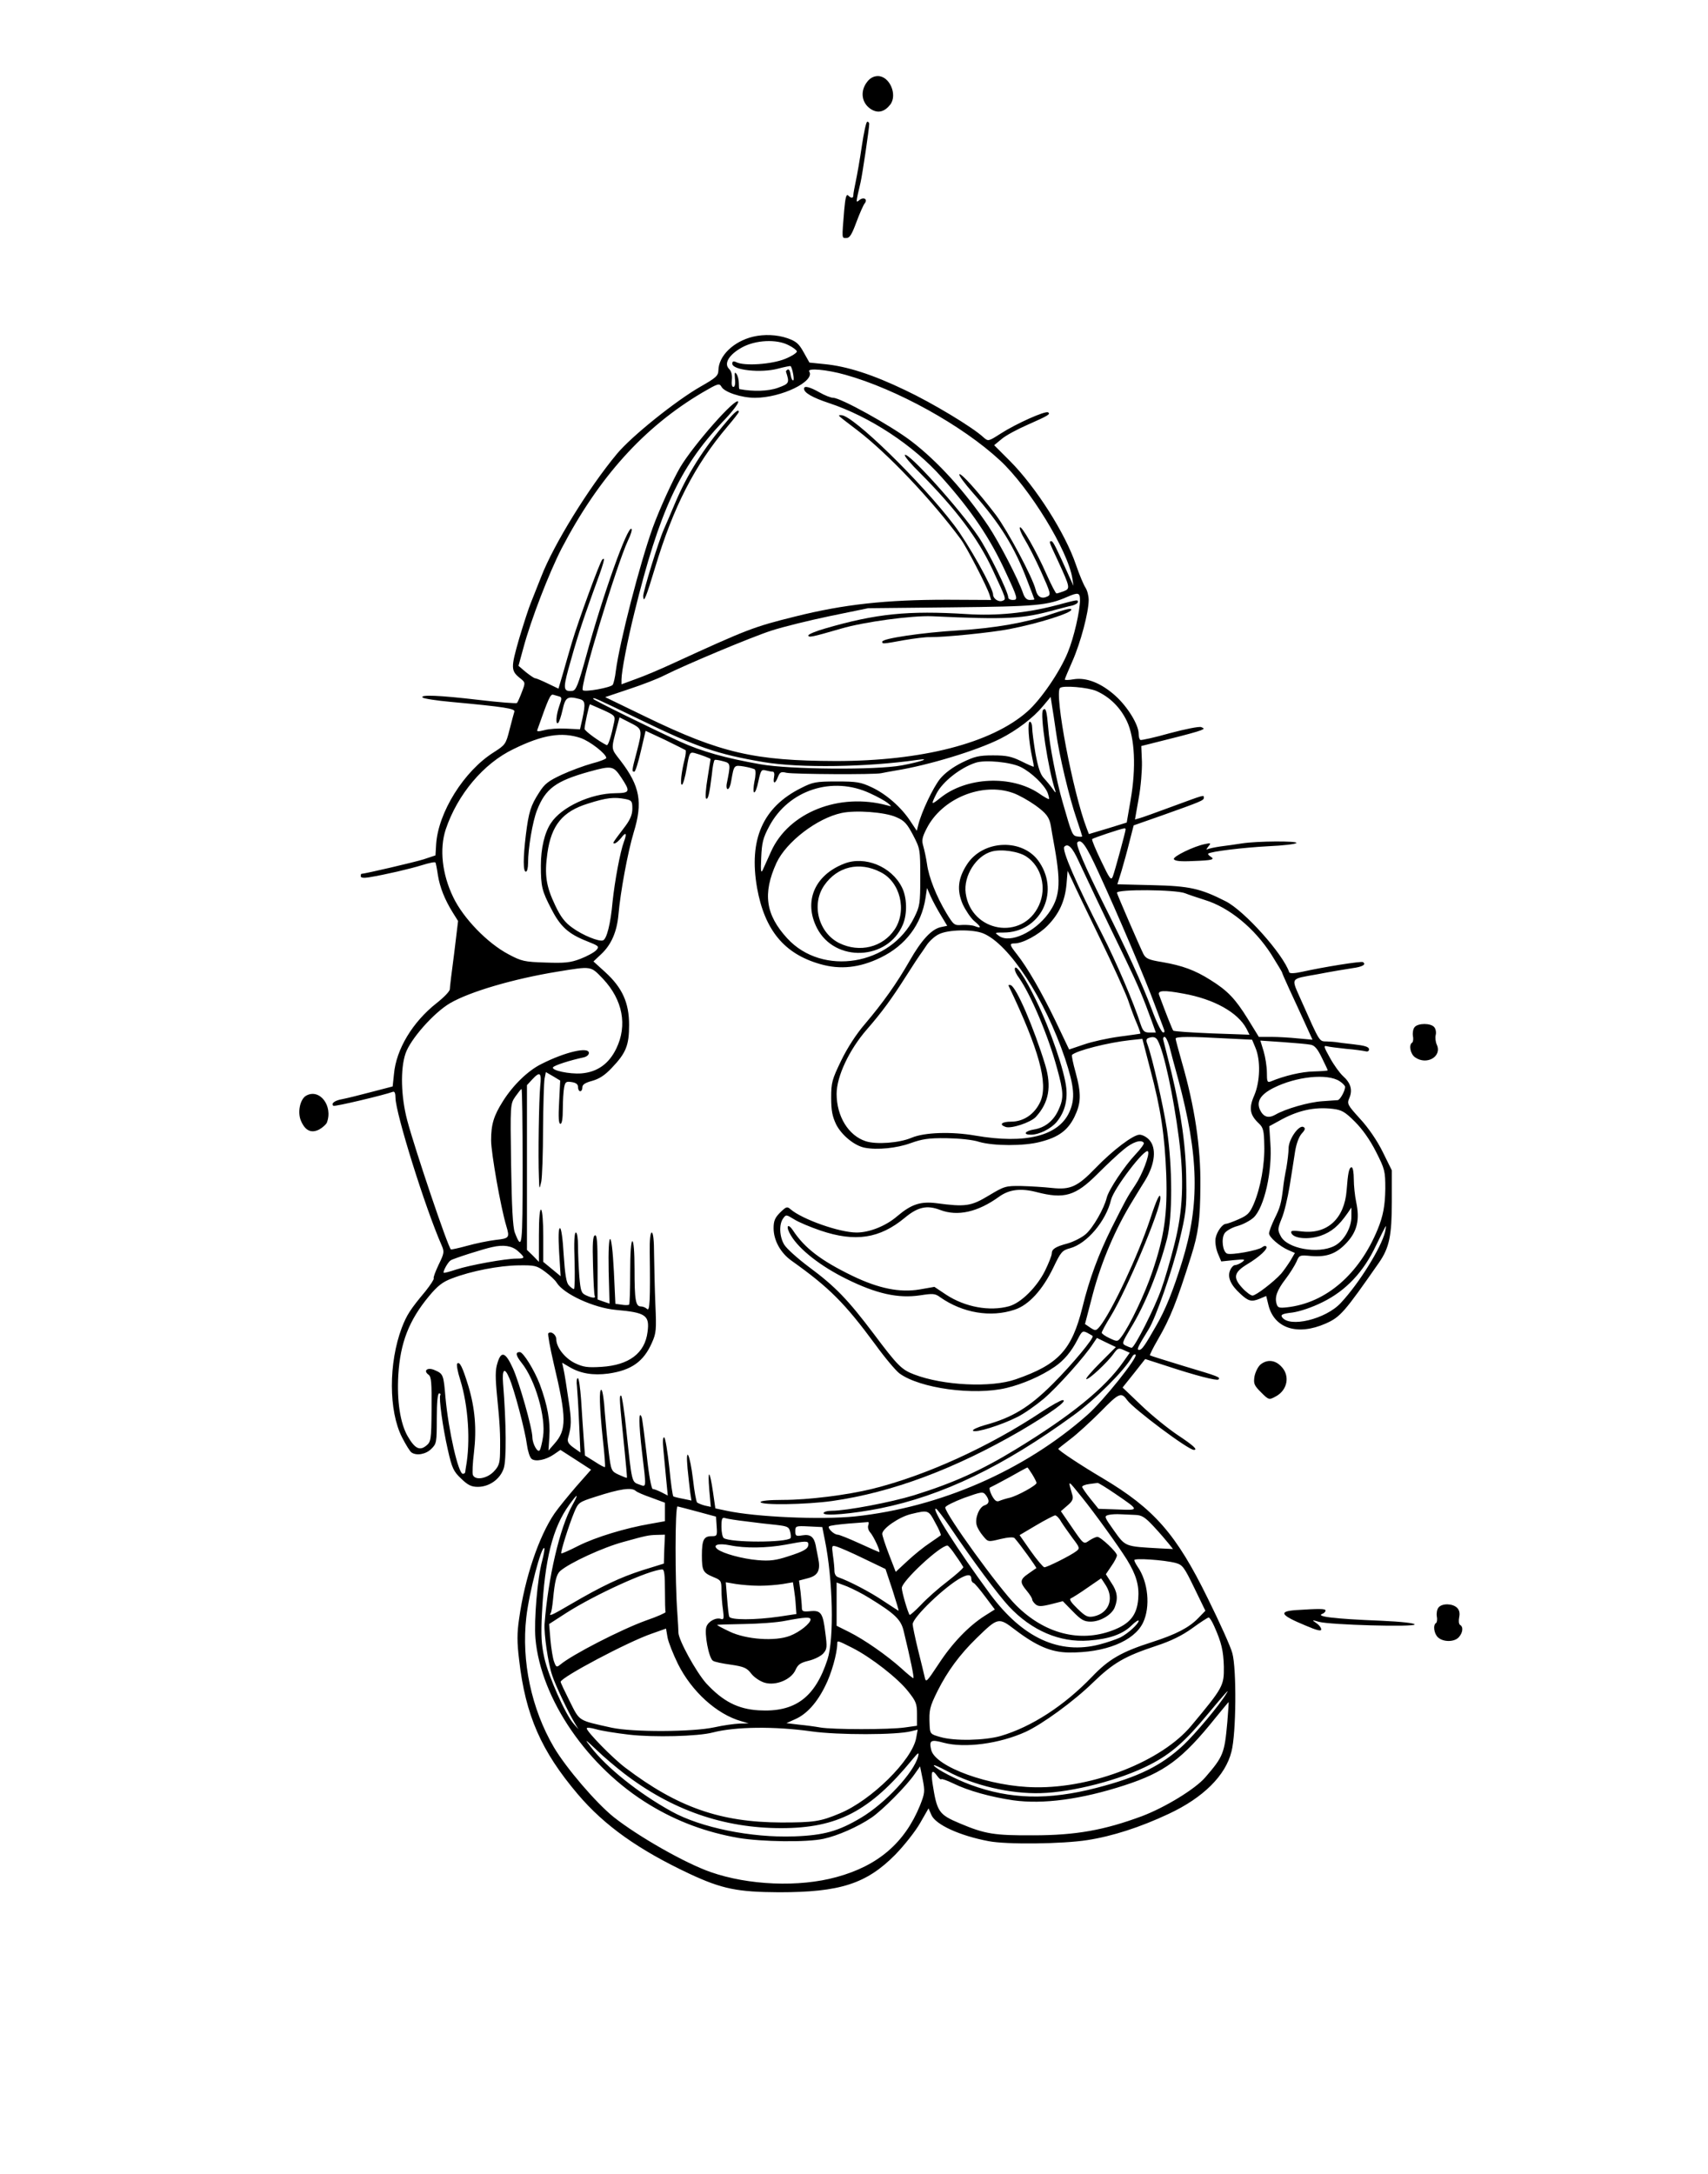 <svg version="1.2" baseProfile="tiny-ps" xmlns="http://www.w3.org/2000/svg" viewBox="0 0 786 1000" width="786" height="1000">
	<title>bph-svg</title>
	<style>
		tspan { white-space:pre }
		.shp0 { fill: #000000 } 
	</style>
	<g id="Layer">
		<path id="Layer" class="shp0" d="M404 35C409.4 35 413.1 43.6 409.7 48.1C407.1 51.4 404.2 52.2 401.1 50.4C396.5 47.7 395.6 42 399.1 37.6C400.4 35.9 402.1 35 404 35Z" />
		<path id="Layer" class="shp0" d="M399.1 56C399.6 56 400 56.4 400 57C400 59.1 396.8 80.7 396 84C393.8 93.4 393.8 93.4 395.4 92.1C397.4 90.4 399.5 91.6 397.9 93.6C397.3 94.3 395.6 98.2 394.1 102.2C392 107.9 391 109.5 389.5 109.5C387.3 109.5 387.4 110.2 388.5 96.6C389 90.9 389.5 89.1 390.3 89.9C391.8 91.4 392.7 91.3 392.7 89.7C392.7 89.1 393.2 86.2 393.8 83.5C394.4 80.7 395.7 73.4 396.6 67.2C397.5 61.1 398.6 56 399.1 56Z" />
		<path id="Layer" fill-rule="evenodd" class="shp0" d="M362.4 155.6C366.3 157 367.6 158 369.8 162L372.5 166.8L379.4 167.5C389.8 168.5 401.6 172.3 416.6 179.5C429.1 185.4 447.7 196.6 452.6 201.2C454.8 203.1 454.8 203.1 460.6 199.4C467.6 194.9 481 188.9 482.3 189.7C483.6 190.5 482.4 191.2 472.9 195.4C468.1 197.5 462.7 200.4 460.9 202L457.5 204.8L464.8 212.1C476.8 224.2 490.2 245.3 495.1 259.7C496.7 264.4 498.7 269.1 499.5 270.3C500.3 271.5 501 274 501 276C501 281.6 497.3 295.6 493.5 304.2C491.6 308.5 490 312.3 490 312.6C490 312.9 491.8 312.9 494 312.5C499.9 311.5 506.7 314.2 513.2 320C518.9 325.1 524 333.4 524 337.6C524 338.9 524.3 340.1 524.8 340.4C525.2 340.6 531.3 339.3 538.3 337.3C545.4 335.4 551.9 334.1 552.8 334.5C554.3 335.1 554.3 335.3 552.5 336C551.4 336.5 544.8 338.3 537.9 340L525.2 343.2L525.5 350.4C525.6 354.4 525 362 524 367.3L522.3 377L524.4 376.4C525.6 376.1 532.5 373.6 539.8 370.9C554.5 365.5 554 365.6 554 367C554 368.2 552.8 368.7 535.1 375L521.7 379.7L519.8 387.1C518.8 391.2 517.1 397.3 516.1 400.7L514.2 406.8L530.4 407.2C547.4 407.6 552.4 408.7 564 414.6C572.6 418.9 590.5 438.9 593.3 447.3C593.5 447.9 595.8 447.8 599 447.1C609.3 444.8 626.4 442.1 627.2 442.6C628.9 443.7 626.9 444.8 622.3 445.4C619.6 445.8 612.4 447 606.2 448.2C593.4 450.5 594.1 449.5 598.7 460C607.6 480 607 479 610.6 479.1C612.5 479.2 614.3 479.3 614.8 479.4C615.2 479.5 618.8 480 622.8 480.4C628.1 481 630 481.6 630 482.7C630 483.6 629.4 483.9 628.3 483.6C627.3 483.4 623.4 482.8 619.5 482.5C615.7 482.1 611.7 481.6 610.6 481.3C609 480.9 609.2 481.6 612 486.6C613.8 489.9 616.5 493.6 618 495C621.6 498.2 622.5 501.4 621 505C619.8 507.8 620 508.2 625.9 514.7C629.7 518.8 633.8 524.8 636.3 529.9L640.5 538.4L640.5 552.9C640.5 568.5 639.3 574 634.7 580.7C618.6 603.8 616.8 605.9 610 608.9C597.2 614.5 586.6 611.2 583.8 600.7L582.7 596.2L579.6 597.5C575.9 599 574.4 598.6 570.7 595.1C566.4 591.2 564.8 587.6 566 584.6C566.5 583.2 567.6 582 568.3 582C569 582 570.5 581.4 571.6 580.6C573.3 579.3 572.9 579.2 567.8 579.7L562 580.3L560.4 576.5C559.5 574.2 559.1 571.4 559.4 569.6C560 566.5 562.6 563 564.2 563C564.7 563 567.3 562.1 570 560.9C574.1 559.1 575.1 558.1 576.9 554C580.1 546.6 582.1 535.4 581.8 526.7C581.7 520.2 581.3 518.7 579.4 516.9C575.1 512.9 574.6 509.8 577.2 503.9C579.9 497.6 580.2 487.7 577.7 481.9L576.2 478.3L564 477.7C547.9 476.8 541 476.8 541 477.8C541 478.2 542.3 483.1 543.9 488.7C549.8 509.1 552.6 527.8 552.4 545.5C552.3 561.2 551.5 567.3 548.1 578C541.5 599 538.5 606.5 532.8 616.3C530.6 620.1 529 623.3 529.2 623.5C529.4 623.7 536.5 625.9 545 628.5C560.8 633.2 561.8 633.6 560.7 634.6C560 635.3 550.2 632.8 536.3 628.2L527 625.2L521.8 631.8L516.6 638.3L525.3 646.6C530 651.1 537.5 657.2 542 660.2C549.1 664.9 551.4 667 549.4 667C546.8 667 521.7 648.2 518.7 644.1C516 640.3 515 640.7 506.5 649.4C501.9 654 495.6 659.8 492.5 662.1C489.5 664.4 487 666.4 487 666.5C487 667.2 497.4 674.1 507.4 680C531.1 694.1 541.3 705.7 555.8 735.3C561.3 746.4 566.4 757.7 567.1 760.5C569.1 767.7 568.9 797.5 566.7 805.8C564 816.8 553.7 827 537.9 834.4C524.7 840.6 512 844.7 500.4 846.5C489 848.3 463.2 848.6 455 847C441.7 844.5 430.5 839.4 428.6 834.9L427.3 831.9L423.4 838.7C421.3 842.4 416.1 849 411.9 853.3C398.7 866.6 386.6 870.5 358.5 870.5C339.4 870.4 332.3 869 317.3 862C293.9 851 278.2 839.9 265.9 825.4C249.1 805.6 241.8 789.1 238.9 763.6C237.9 755.5 237.9 751.3 238.9 744.6C241.5 725.9 248 706.7 255.2 696.2C257 693.6 261.5 688.1 265.2 683.8L272 676.1L264.9 671.5L257.9 667L255 669C251.3 671.6 246.4 672.6 244.6 671.1C243.8 670.4 242.9 667.6 242.5 664.7C241.7 658.3 236.6 638.9 234.3 633.8C232.2 628.8 231 629.9 231.5 636.3C233 654.9 233.1 671.7 231.8 675.5C230.2 680.4 225.2 684 219.9 684C216.9 684 215.3 683.2 212.2 680.2C208.7 676.9 208 675.4 206.1 667C203.7 656.5 201.9 643 202.6 641.8C202.9 641.4 202.6 641 202.1 641C201.4 641 201 645.1 201 652.5C201 663.5 200.9 664.2 198.5 666.5C196.1 669 191.7 669.8 189.4 668.2C188.7 667.8 186.8 664.7 185 661.2C178.8 649 178.8 627 184.9 610.8C187.2 604.9 188.7 602.5 195.8 594C198.1 591.1 199.8 588.5 199.6 588.1C199.3 587.7 200.4 584.9 201.9 581.7C204.5 576.4 204.5 575.8 203.2 572.8C195.6 555.5 182.1 512.2 182 505.1C182 502.9 181.6 501.9 180.7 502.3C176.6 503.8 153.9 509.2 153.4 508.7C152.2 507.6 154.1 506.2 157.7 505.6C159.8 505.2 165.8 503.7 171.1 502.3L180.7 499.8L181.3 494.1C182.3 482.7 189.9 470.1 201 461.4C204.3 458.8 207 456 207 455.1C207 454.2 207.9 446.8 209 438.6L210.8 423.7L208.3 419.7C204.7 413.9 202.4 408.2 201.5 402.5C201.1 399.7 200.6 397.2 200.4 396.8C200.2 396.4 197.4 397 194.2 398C188.7 399.7 177.6 402.3 169.8 403.6C167.3 404 166 403.8 166 403.1C166 402.5 166.1 402 166.3 402C168.2 401.9 190.9 396.6 195 395.3L200.4 393.5L200.7 388.5C201.6 373.8 213.5 354.7 227.2 346.1C232.5 342.7 232.8 342.4 234.5 335.6C235.5 331.7 236.5 328 236.7 327.4C237.2 326 232.4 325.2 207.5 322.9C200.9 322.3 195.1 321.4 194.5 320.9C193.1 319.5 201.8 319.8 220.5 322C229.8 323.1 237.6 323.7 237.9 323.4C238.2 323.1 239.2 320.9 240.1 318.5C241.8 314.1 241.8 314 239.6 312.2C235 308.6 235 307.4 238.9 293.8C241 286.8 243.4 279.4 244.3 277.3C245.1 275.2 247.3 269.8 249.1 265.2C254.8 250.5 270.9 224.4 283.9 208.8C290.6 200.7 311.1 184.3 322.3 177.9C329.5 173.8 330.5 172.9 330.6 170.4C330.7 163.7 337.5 157.1 346.5 154.9C351.6 153.7 357.5 153.9 362.4 155.6ZM341.5 159.8C335.5 163.1 333 167.2 335.5 169.7C336.6 170.8 337 172.5 336.8 174.7C336.6 176.7 336.8 178 337.5 178C338.2 178 338.5 176.5 338.2 174.2C338 171.4 338.1 170.9 338.9 172C339.5 172.8 340 174.7 340 176.2C340 177.8 340.1 179 340.3 179C346.6 180.2 353.6 180 358 178.4C363.2 176.5 363.4 176.2 361.7 171C361.6 170.7 362 170.3 362.5 170C363.1 169.7 363.6 170.7 363.8 172.2C364 173.8 364.5 175 365 175C365.7 175 364.7 169.3 363.8 168.4C363.6 168.3 361 168.8 358 169.6C350.2 171.7 337 170.3 337 167.3C337 166.2 337.5 166 338.8 166.6C342.5 168.5 355.2 167.6 361.3 165.1C364.5 163.8 366.9 162.2 366.7 161.6C366.5 161 364.8 159.7 362.9 158.8C357.4 155.9 347.7 156.4 341.5 159.8ZM372.4 170.9C375.2 175.4 359.6 183 347.4 183C341.2 183 333.3 180.4 332 177.9C331 176.2 330.4 176.4 323.2 180.6C296.3 196.5 275.5 219.6 258.4 252.4C252.7 263.5 244.4 284.9 240.9 297.9L238.6 306.3L242 309.2C243.9 310.7 245.8 312 246.2 312C246.7 312 249.3 313.1 252 314.4L257 316.8L259.1 309.7C260.2 305.7 262.1 299.3 263.2 295.5C266.2 285.4 276 258.7 277.1 257.5C278.8 255.8 278.1 258.4 272.9 272.5C267.6 287.2 265.4 293.9 261.5 308C259.1 316.9 259.3 318.3 263.5 317.8C265.1 317.5 266.1 315 269.7 302C277.4 273.7 288.9 241.6 290.6 243.3C291 243.6 290.3 246 289 248.6C283.6 260.3 266.7 316 268.2 317.5C269.1 318.5 281.2 316.3 282 315C282.4 314.3 283.1 311.4 283.4 308.6C285.2 295.1 294.5 259.1 300.4 242.7C303.5 234.2 309.6 220.8 313 215C319.1 204.7 338.8 182.4 339.7 184.8C340 185.5 336.7 189.8 332.3 194.3C312.7 215.1 303.4 235.3 292 281.6C288.7 294.8 286 309 286 312.6L286 314.8L292.8 312.3C296.5 311 303.8 307.9 309 305.5C344.3 289.3 346.7 288.4 366 283.6C388.4 278 407.7 275.9 435.8 275.9L456.1 276L455.4 273.7C454.2 269.8 444.8 251.6 442.1 248C428.7 229.9 408.5 208.6 394.5 197.9C384.8 190.5 385.3 191 387.2 191C392.5 191 423.9 221.6 439.1 241.6C445.4 249.8 457 270.5 457 273.5C457 275.4 459.5 277.1 461.3 276.4C463.2 275.7 463.1 275.7 456.8 262.1C450.1 247.7 439.9 234.2 423.5 217.7C419.2 213.5 416 209.7 416.4 209.3C417.9 207.8 441.4 233.8 450.2 246.8C454.8 253.6 464 272.3 464 274.9C464 275.5 464.9 276 466.1 276C468.6 276 468.4 275.2 462.8 263.2C455.7 247.7 447.1 234.9 433.4 219.6C420.3 204.8 400.2 191.6 381.4 185.4C373.9 182.9 370 180.7 370 178.8C370 177.3 372.7 178 377.1 180.5C379.5 181.9 382.4 183 383.4 183C386.9 183 410 195.8 419.3 202.9C431.4 212.1 444.2 226.2 454.9 242.1C459.8 249.5 468.6 266.4 470.8 272.9C471.5 275 472.5 276 473.9 276C475.1 276 476 275.9 476 275.7C476 275.6 474.6 271.9 472.9 267.5C466.9 251.6 460.4 241.1 447.7 226.7C443.9 222.4 441.1 218.6 441.5 218.2C442.2 217.4 450.2 226.3 458.3 236.9C463.8 244.3 475.2 265.6 476.6 271.3C477.4 274.6 479.3 275.7 482 274.4C483.7 273.6 483.5 272.8 479.1 263C476.5 257.2 473.1 250.6 471.6 248.2C470.1 245.8 469.1 243.3 469.3 242.7C469.8 241.1 477 253.7 481.6 264.2C483.8 269.1 485.8 273 486.2 273C486.6 273 488.1 272.5 489.5 272C492.6 270.8 492.5 270.3 486.9 258.1C482.6 248.9 482.6 249 483.9 249C484.6 249 486.1 251.9 492.4 266L494 269.5L493.5 266.2C491.6 253.5 473.8 224.4 460.2 211.8C442.7 195.6 412.6 179 389 172.4C380.5 170 371.4 169.2 372.4 170.9ZM491.1 274.6C482.2 278.5 477.3 279 438 279.4L399.5 279.8L382 283.4C372.4 285.4 360.2 288.4 355 290.1C345.7 293.1 315.2 305.9 305.5 310.8C302.8 312.2 295.6 315 289.5 317L278.5 320.7L297.5 329.9C331.6 346.4 347.2 350 384.7 350.1C424.2 350.1 456.2 341.9 472.7 327.4C478.9 322 487.8 309 491.4 300.1C494.2 293.3 497 281.1 497 276C497 272.6 496.2 272.4 491.1 274.6ZM487.8 316.5C485.1 319.2 493.8 364.8 500.1 381.1L501.1 383.7L509.8 381.1L518.5 378.4L520.3 368C522.9 353 522.2 339.4 518.6 331.8C515.6 325.5 510.8 320.7 504.6 317.9C500.7 316.2 489.1 315.2 487.8 316.5ZM254.6 319.6C253.3 319.2 252.4 321.2 247.3 335.7C246.9 336.6 247.7 336.6 250.5 335.9C252.6 335.3 257.1 335 260.6 335.2L266.9 335.5L268 330.7C269.5 323.7 269.3 322.3 266.8 321.6C261.1 320.1 260.2 320.7 258.9 326.5C258.2 329.6 257.3 332.3 256.8 332.6C255.6 333.4 255.9 329 257.4 324.7C258.6 321.4 258.6 320.8 257.4 320.4C256.6 320.2 255.4 319.8 254.6 319.6ZM484.1 324.5L483.5 320.6L480 324.8C475.5 330.2 468.2 335.8 460.4 339.8C449.5 345.3 427.1 352.1 412 354.5C409.5 354.9 406.6 355.5 405.5 355.7C402.6 356.4 365.3 356.2 361.9 355.5C359.4 354.9 358.9 355.2 358 357.4C356.8 360.7 355.6 360.8 356.2 357.5C356.5 356.1 356.3 355 355.6 355C355 355 353.5 354.7 352.3 354.4C350.4 353.9 350.1 354.4 349 359.4C348.4 362.5 347.5 364.8 347 364.5C346.6 364.3 346.7 362 347.2 359.4C347.8 356.9 347.8 354.5 347.4 354C346.9 353.6 344.6 353 342.3 352.6C337.7 351.9 337.8 351.9 336.5 359.2C336.2 361.3 335.5 363 334.9 363C334.4 363 334.2 362 334.4 360.7C336.3 351.4 336.3 351.1 332.8 350.2C331 349.7 329.2 349.4 328.9 349.6C328.5 349.8 327.9 352.8 327.6 356.2C326.5 365.2 325.8 368.2 324.9 367.3C324.5 366.9 324.8 362.7 325.6 358C326.3 353.3 327 349.4 327 349.2C327 348.9 322.5 347.2 319.6 346.4C317.4 345.9 317.2 346.3 316 353.4C315.3 357.6 314.3 361 313.8 361C312.9 361 313.6 355 315.1 349.1C315.6 347.2 315.7 345.4 315.5 345.1C315.2 344.9 311 342.8 306.1 340.4L297.1 336.2L294.9 345.6C293.7 350.8 292.4 355 291.9 355C290.7 355 290.7 354.6 293 346C295.7 335.5 295.7 335.4 290 332.5L285.1 330L284.1 333.8C281.1 345.3 281 344 285.6 350C294.5 361.6 295.9 369.1 291.6 383C288.9 392 285.5 410.3 284.6 420.8C283.9 428.5 281.4 434.5 276.7 438.9L273.1 442.3L278.5 447.2C286.4 454.4 289.5 461.3 289.5 471.5C289.5 480.9 288.1 484.4 281.5 491.3C278.4 494.6 275.8 496.3 272.6 497.2C269.3 498.1 268 498.9 268 500.2C268 501.2 267.6 502 267 502C266.5 502 266 501.2 266 500.1C266 498.8 265.1 498.1 263.1 497.8C260.5 497.4 260.1 497.7 259.6 500.3C259.3 501.9 259 506.3 259 510.1C259 514.6 258.6 517 257.9 517C257.1 517 256.9 514.1 257.3 507L257.8 497.1L254.5 495.1L251.2 493.2L250.6 496.2C250.3 497.9 250 508.3 249.9 519.4C249.9 530.4 249.5 541.3 249.1 543.5C248.2 547.5 248.2 547.4 248 541.5C247.6 531.9 248 506 248.6 499.7C249.3 493.4 248.5 492.7 244.9 496.6L242.5 499.2L242.5 575L245.3 577.7L248 580.5L248 568.2C248 560.2 248.4 556.1 249 556.5C249.6 556.9 250 562.1 250 568.8L250 580.5L258 587.1L257.3 576C256.9 568.8 257 565 257.7 565C258.3 565 259 570.1 259.4 577.2C260 586.2 260.6 590 261.7 591.2C262.6 592.2 263.6 593 264.1 593C264.5 593 264.6 587.1 264.4 580C264.1 571.5 264.3 567 265 567C265.6 567 266 569.7 266 573.3C266 576.8 266.3 583.1 266.6 587.3C267.2 594 267.5 594.9 269.7 595.9C272.5 597.2 274.3 597.3 273.7 596.2C273.4 595.8 273.1 589.5 272.9 582.1C272.6 572 272.8 568.6 273.8 568.3C274.7 567.9 275 571.3 275 582.8L275 597.8L277.8 598.8L280.5 599.7L280.1 584.9C279.7 565 281.5 565 282.5 584.9L283.2 599.8L286.1 600.2C287.7 600.5 289.2 600.4 289.5 600.2C289.8 599.9 290 593.2 290 585.3C290 576.4 290.4 571 291 571C291.6 571 292 575.9 292 583.7C292 598.1 292.5 601 294.9 601C295.8 601 297.1 601.5 297.8 602.2C299 603.4 299.3 598.1 299 576.2C298.9 570.3 299.3 567 299.9 567C300.6 567 301 570.7 301 577.2C301.1 582.9 301.3 593.2 301.6 600.2C302.1 611.6 302 613.3 300 617.7C296.2 626.4 290.5 630.4 279.9 631.9C272.9 632.8 267.2 631.9 262.1 628.9L258.7 626.9L259.4 630.2C259.8 632 260.8 638.2 261.6 643.9C263.1 653.6 263 656 261.4 661.6C261 663.2 261.6 664.3 264 666L267.1 668.2L266.5 654.9C266.2 647.5 265.7 639.8 265.5 637.7C265.2 635.7 265.4 634 265.9 634C266.4 634 267 638.4 267.4 643.7C267.7 649.1 268.3 657.1 268.6 661.6L269.2 669.6L273.7 672.4C276.1 674 278.2 675.1 278.4 674.9C278.6 674.7 278.2 668.9 277.4 662C275.9 647.5 275.6 638.7 276.8 639.4C277.3 639.7 278 644.2 278.3 649.4C278.7 654.6 279.5 662.9 280.1 667.8C281.2 676.6 281.3 676.8 284.7 678.4C286.7 679.3 288.4 680 288.5 679.8C288.6 679.6 288.1 673.9 287.4 667C285 643.5 284.9 642 285.8 642C286.2 642 287.4 649.5 288.3 658.7C290.8 682.1 290.7 681.7 294.1 682.9C297.6 684.1 297.5 685.3 295.4 667.6C293.9 654.8 293.9 648.3 295.3 652C295.6 652.8 296.6 660.6 297.6 669.2C298.6 678.8 299.8 685 300.4 685C301 685 302.8 685.7 304.4 686.5L307.3 688L306.6 680.8C306.2 676.8 305.6 670.6 305.3 667.1C304.9 663 305 660.9 305.7 661.3C306.2 661.6 307.2 667.8 308 675C308.7 682.2 309.5 688.2 309.9 688.4C310.2 688.6 312.2 689.1 314.4 689.5L318.2 690.3L317.6 686.4C317.3 684.2 316.8 679.3 316.4 675.5C315.4 664.6 317.5 668.9 318.9 680.5C319.5 686 320.4 690.8 320.8 691.2C321.2 691.5 322.8 692.2 324.3 692.6L327.1 693.2L326.4 685.4C325.6 675.5 326.6 676.1 328.1 686.3L329.2 693.9L334.4 695C347.9 697.9 377.8 699.2 393.5 697.6C432.7 693.4 471.4 676.5 500.3 651C507.7 644.5 523.7 624.4 522.6 623.2C522.2 622.8 521.4 623.3 520.9 624.3C517.4 630.5 504.2 643.7 494 651.1C461.7 674.6 433.7 688.1 405 693.9C392.4 696.4 379 697.6 379 696.1C379 695.5 380.7 695 382.9 695C389.5 695 410 691.1 420.5 687.9C438.5 682.3 451.3 676.6 467.5 666.7C492.8 651.3 508.6 638.5 517 626.4L519.9 622.3L517.2 621.1C514.8 620 514.4 620.1 512.5 622.7C509.7 626.7 500.8 635 499.9 634.4C499.5 634.2 502.4 630.8 506.3 626.9L513.5 619.7L509.1 617.6L504.8 615.5L503.1 618C499.2 624.1 486.5 638.2 480.4 643.4C476.7 646.5 471.2 650.4 468.1 651.9C460.8 655.6 448.9 659.3 447.8 658.2C447.3 657.7 449.8 656.6 453.2 655.6C465.8 652.2 473.7 647.4 484.5 636.6C493.6 627.5 503.7 615.3 502.8 614.6C502.7 614.4 501.5 613.8 500.3 613.1C498.2 612.1 497.9 612.3 495.9 616.2C493.1 621.7 489.6 625.9 485.3 628.8C479.2 633 470.7 636.7 463.2 638.5C448.2 642.1 423.3 638.7 413.9 631.8C412.2 630.5 407.2 624.6 402.8 618.5C388.7 599.4 381.7 592.4 364.3 580C359.2 576.4 356 570.6 356 565C356 561.7 356.6 560.2 359 557.8C361.8 555.1 362.2 554.9 363.8 556.3C369.1 560.9 386.3 567 394.2 567C400.1 567 407.7 564 413 559.4C419.4 554 423.6 552.6 430.9 553.5C444.3 555.3 446.9 554.9 455 550C462.2 545.7 462.7 545.5 470 545.6C474.1 545.7 480.5 546.1 484.1 546.5C492.6 547.4 495.8 546 504.2 537.3C512 529.2 521.5 522 524.4 522C525.7 522 527.6 523 528.8 524.3C532.3 528 531.6 535.4 527 543C526.5 543.8 523.8 548.1 521.1 552.6C513.4 565.1 506.9 580.2 502.9 595.3L499.3 609.1L501.8 610.8C504.1 612.3 504.4 612.3 506.2 610.1C511.7 603.2 523.7 577.6 529.2 561.1C532.3 551.5 534 548.1 534 551.2C534 556.7 518.6 593.2 511.2 605.4C508.9 609.1 507 612.6 507 613.1C507 613.5 508.6 614.7 510.6 615.6C514.2 617.3 514.3 617.3 516.1 614.9C519.8 610 526.9 595.2 530.3 585C535.8 568.9 537.3 558.3 536.7 540.5C536 522.3 534.2 510.1 529.3 491.8L525.7 477.9L520.1 478.5C509.9 479.6 495.4 483.3 493.3 485.3C493.1 485.6 493.8 489.2 495 493.4C497.7 503.4 497.5 507.5 494.4 513.9C491.3 520.1 487 523.2 478.7 525.3C471.2 527.3 457.1 527.2 450.6 525.3C447.6 524.3 441.4 523.7 435.5 523.6C427.3 523.5 424.3 524 419 525.9C412.7 528.2 403.7 529.1 398 528C393.2 527.1 387.3 522.2 384.8 517.3C383 513.5 382.5 510.9 382.5 504.9C382.5 498 382.9 496.6 387.1 487.9C389.9 482.1 394.1 475.6 398.1 471C406.4 461.2 412.6 452.5 418.6 442C424 432.5 428.7 427.4 433 426.5L435.9 425.9L433 421.1C431.4 418.5 429.3 414.6 428.3 412.4L426.6 408.5L425.9 413.2C424 425.3 416.8 434.9 405.3 440.5C395.7 445.2 386.7 446.2 377.4 443.5C360.9 438.8 351.9 427.9 348.4 408.5C344.5 386.2 351 371.3 368.7 362.5C374 359.8 375.4 359.5 385 359.5C394.3 359.5 396.1 359.8 401.2 362.2C407.8 365.3 414.7 371.3 418.9 377.7L421.9 382.2L422.6 379.4C424.1 373.4 429.4 362.3 432.6 358.3C434.8 355.6 438.5 352.9 442.7 350.8C448.5 348 450.4 347.5 457 347.5C463.2 347.5 465.5 348 470 350.2C473 351.7 475.5 352.8 475.7 352.7C475.8 352.5 475.5 350.7 475 348.5C473.3 340.6 472.8 332 473.9 332C474.5 332 475 333.3 475 334.9C475 336.4 475.7 341.7 476.5 346.6C477.7 353 478.7 356.2 480.4 358C481.7 359.4 483.5 361.6 484.5 363C485.7 364.8 486 364.9 485.6 363.6C482.4 354.2 478.4 328.2 480 326.6C481.3 325.3 481.7 327 482.4 335C482.9 342.4 486.2 359.4 489 369C493.3 384 493.5 384.5 495.8 384.8C497 385 498 385 498 384.7C498 384.5 496.9 381 495.5 376.9C492 366.8 487.4 347.3 486 337C485.3 332.3 484.5 326.7 484.1 324.5ZM273 321.5C273 322 300.9 335.7 312.8 341.1C322.9 345.7 334 348.8 350 351.6C363.3 354 403.2 354.3 415 352.1C423.6 350.5 429.1 348.6 422 349.6C399.1 352.9 368.3 353.4 351.5 350.6C330.2 347 320.8 343.8 294.2 330.9C273.1 320.7 273 320.7 273 321.5ZM271.5 324C271.1 324 269 333.7 269 335.3C269.1 336.3 275.7 341.1 279.2 342.8C279.9 343.1 281.3 338.6 282.6 332.3C283.2 329.4 283 329.1 277.5 326.6C274.3 325.2 271.6 324 271.5 324ZM236.3 344.6C222.5 351.2 210.5 365.5 205.1 381.6C202.2 390.5 203.4 402.1 208.6 412.8C213.2 422.4 224.3 433.9 234 439C240 442.2 241.3 442.5 251 442.8C259.8 443.1 262.4 442.9 267.1 441.1C270.2 439.9 273.5 438.1 274.4 437.1C275.9 435.4 275.7 435.2 269.9 432.9C261.6 429.6 257.9 426.3 253.8 418.3C249.4 409.9 248.9 407.9 248.9 398.2C248.9 390.3 250.6 383 253.5 378.7C258.3 371.3 271.8 365 283.2 364.9C290 364.8 290.2 364.2 285.9 357.7C282.3 352.3 281.6 352.1 271.1 355C255.7 359.3 251 362.8 247.1 372.8C245.1 377.9 243 390.2 243 397.1C243 399.2 242.6 401 242 401C240.7 401 240.7 394.7 242 384C243.3 373.6 244.2 370.6 248.1 364.6C250.6 360.6 252.3 359.3 258.5 356.4C262.6 354.5 268.9 352.2 272.5 351.2C276.1 350.3 279 349.1 279 348.7C279 346.8 271.5 341 267.2 339.5C258.5 336.6 249.7 338 236.3 344.6ZM448.9 350.9C441.9 353.2 433.8 359.6 431 365C428.3 370.4 428.4 370.5 432.8 367C444.8 357.4 465.3 356.5 478 364.9C480.4 366.6 482.6 367.8 482.7 367.6C482.9 367.4 482.6 366.1 482.1 364.7C480.7 361.2 474.8 355.4 469.8 352.9C465.3 350.6 453.3 349.4 448.9 350.9ZM354 380.1C351.1 385.5 350.6 387.7 350.3 394.5C350 401 350.2 402 351.1 400C351.7 398.6 353.4 394.9 354.8 391.8C362.9 373.7 386.2 364.5 408.3 370.5C410.5 371.1 410.5 371.1 408.5 369.4C407.4 368.5 403.8 366.5 400.5 365C383.1 356.8 362.9 363.4 354 380.1ZM426.4 381.2C424.3 385.3 424.1 386.7 424.9 389.3C425.4 391.1 426.2 394.7 426.6 397.5C427.4 403.5 430.9 412.4 435.6 420.2C438.9 425.6 439.2 425.8 442.8 425.5C444.8 425.4 447.5 425.6 448.7 426.1C451.8 427.3 451.6 426.4 448.1 423.5C446.6 422.1 444.3 418.7 443 415.9C440.3 409.5 440.8 404.2 444.9 397.8C452.3 386.1 471.1 385.5 478.4 396.8C487.8 411 478.5 429 461.8 429C457.6 429 457.6 429 459.8 430.6C464.8 434.1 476.1 428.9 482.4 420.3C487.7 413 488.3 406.9 485.4 390.3C484.5 385.4 483.7 380.8 483.6 380C482.9 376 481.6 374.2 476.5 370.5C473.4 368.3 468.8 365.7 466.2 364.8C452 359.7 433.4 367.3 426.4 381.2ZM270.5 369.7C258.9 373.3 253.7 379.6 251.9 392.5C250.5 402.5 251.3 407.7 255.5 416.5C258 421.8 260 424.4 263.4 426.8C268.2 430.3 275.7 433.3 277.5 432.6C279.2 432 281 425 281.9 414.8C282.9 405.3 285.4 391.8 287.1 387.3C288.6 383.3 288.1 382.5 285.9 385.4C284.8 386.8 283.4 388 282.8 388C281.7 388 281.9 387.8 287.8 380C290.1 376.9 291 374.6 291 372C291 368.6 290.7 368.2 287.9 367.6C282.6 366.6 279.3 366.9 270.5 369.7ZM387.3 374C376 376.4 361.8 387.3 357.3 397C350.9 411.1 352.3 420.8 362.3 431.7C378.5 449.3 409.9 444.1 420.7 422.1C423.3 416.9 423.5 415.7 423.5 403.5C423.5 390.7 423.4 390.4 420.2 384.2C417.4 378.9 416.2 377.5 412.4 375.9C407.3 373.6 393.8 372.6 387.3 374ZM517.3 381.1C515.6 381.3 503.1 385.5 502.6 386C502.3 386.3 504.2 390.8 506.7 396C510.7 404.4 511.3 405.2 512.1 403.2C513 400.9 518 382.5 518 381.5C518 381.2 517.7 381 517.3 381.1ZM495.8 387.5C494.9 388.4 499.1 398.3 507.9 415.9C518.3 436.6 525.5 452.3 530.1 464.5C532.1 470 534.4 474.6 535.1 474.9C535.9 475.1 536.1 474.7 535.6 473.4C535.2 472.3 533.3 467.3 531.4 462.2C527.2 450.7 514.2 420.1 505.6 401.5C499.8 388.8 497.6 385.7 495.8 387.5ZM489.8 389.5C488.5 390.9 495.1 406.1 507.2 429.8C513.4 441.9 521.8 461.4 524.9 471.2C526 474.4 526.6 475 529 475L531.9 475L530 469.7C526.2 459.2 523.7 453.2 517.8 441C507.2 419.2 499.9 403.7 496.4 396.2C493.5 389.8 491.5 387.8 489.8 389.5ZM456.5 391.7C449.2 393.6 443.3 403 444.4 410.9C446.9 428.9 470.6 432.9 478.1 416.5C481.8 408.5 479.3 398.7 472.4 394.1C468.9 391.7 461 390.5 456.5 391.7ZM493.4 405L491.3 400.6L490.8 406.7C490.1 414.5 487.4 420.4 482.1 425.8C477.9 430.1 470.6 434 466.9 434C464.4 434 464.5 434.6 467.9 438.9C472.8 445.1 479.1 456 485.7 469.6L492 482.8L498.8 480.5C502.5 479.2 509.8 477.6 515 476.9C520.2 476.2 524.6 475.6 524.8 475.5C524.9 475.4 524.2 473.3 523.2 470.9C522.1 468.5 520.3 463.6 519.1 460C517.8 456.4 512 443.6 506.1 431.5C500.2 419.4 494.5 407.5 493.4 405ZM514 410.7C514 411.3 524.5 435.5 526.2 438.9C527.3 441 528.7 441.6 534.9 442.6C544.1 444.2 549.9 446.3 557 450.8C564.9 455.7 568.5 459.5 574.2 468.7L579.3 477L584.9 477C588 477 593.5 477.3 597.3 477.7L604 478.3L600.4 470.4C598.4 466.1 595.3 459.2 593.4 455.2C591.5 451.1 590 447.6 590 447.4C590 447.1 587.7 443.4 585 439C577.2 426.9 565.6 417.4 554.4 414C550.6 412.8 546.5 411.4 545.3 410.9C540.8 409.2 514 409 514 410.7ZM432 429.8C430.1 430.7 427.5 433.1 426.3 435C425 436.9 423.7 438.9 423.2 439.5C422.8 440 420 444.3 417 449C410.2 459.7 405.7 465.8 398.9 473.6C390.8 482.9 385 495.2 385 503.2C385 513.5 390.4 522.4 398.4 525C403.3 526.6 413.9 525.8 419.5 523.4C425.4 520.9 437.9 520.5 448.8 522.4C471.9 526.4 487.1 522.6 492.1 511.6C494.9 505.4 494.4 499.9 490.1 486.9C480.8 459.5 464.5 434.4 452.5 429.4C447.6 427.4 436.3 427.6 432 429.8ZM256.5 447C236.3 450.3 216.2 456.2 207.1 461.5C199.6 465.9 188.8 478.1 186.6 484.7C184.2 491.8 184.5 504.4 187.4 515.4C191 528.9 206 573.3 207.5 574.8C207.6 574.9 211 574.2 215 573.1C218.9 572 224.8 570.8 228.1 570.4C234.4 569.7 234.6 569.4 233 564C230.4 555.4 226 530.3 226 524.6C226 517.2 227.2 513.3 231.5 506.5C236.1 499.2 243 492.5 249.1 489.5C260.1 483.9 271 481.4 271 484.4C271 485.3 269.9 486.2 268.3 486.5C262.6 487.7 255 490.1 254.5 491C253.6 492.4 262 494.2 267.5 493.8C274.9 493.2 280.2 489.4 283.6 482.4C288.8 471.7 286.6 460 277.5 450.3C271.7 444.3 272.5 444.4 256.5 447ZM533.4 457.7C536.8 466.9 539.5 473.6 539.9 474.1C540.2 474.5 548.3 475 557.8 475.4L575 476L573.6 473.2C569.6 465.7 558.6 459.6 544.6 457.1C535.5 455.4 532.6 455.6 533.4 457.7ZM528.3 477.6C527.4 478 527.4 478.9 528.1 480.6C530.3 486.6 535.3 508.5 537 519.5C539.6 537.1 539.6 559.6 537.1 569.7C533.2 584.7 527 600.2 520.2 611.2C516.4 617.6 516.2 618.1 518 619C519 619.5 520.3 620 520.8 620C522.1 620 531.4 601.7 534.4 593.1C535.9 589 538.6 579.8 540.4 572.6C544.4 557 545 542.8 542.5 523.5C540 504.2 535.7 484.1 532.8 478.7C531.9 477 530.6 476.7 528.3 477.6ZM535.9 477C535.3 477 535.1 477.8 535.4 478.7C535.7 479.7 537.3 486.3 539.1 493.4C543.6 512.3 545.8 527.7 545.9 543.2C546.1 555.7 545.8 558.1 542.6 571.4C539.4 584.7 531.8 606.4 528.6 611.5C523.6 619.6 522.9 621 524.2 621C525.5 621 526.8 619.1 532 610C536.4 602.4 539.8 593.9 544 580.4C552.2 553.9 551.7 531.9 542.2 496.5C540.5 490.4 538.7 483.6 538.1 481.2C537.4 478.9 536.5 477 535.9 477ZM590.3 479.4L580 478.7L581.5 483.6C582.3 486.3 583 490.7 583 493.4C583 497.6 583.2 498.1 584.8 497.5C591 494.9 599 493 604.6 492.9C608.1 492.8 611 492.6 611 492.4C611 492.2 609.8 489.6 608.3 486.6C606.3 482.5 605 480.9 603.1 480.6C601.7 480.3 595.9 479.8 590.3 479.4ZM586 500.5C580.1 503.5 578.1 506.7 579.8 510.5C581.4 513.9 583.7 514.6 586.9 512.8C591.5 510.1 602.3 507 608.5 506.6C611.8 506.4 615 506.1 615.6 506.1C616.7 506 619 501.8 619 500C619 499.5 617.9 498.3 616.5 497.4C610.9 493.7 596.5 495.2 586 500.5ZM240 501C239.7 501 238.5 502.6 237.2 504.4C234.8 507.9 234.8 507.9 235.2 535.7C235.5 555.4 236 564.5 236.9 567C240.3 575.8 240.5 573.7 240.5 537C240.5 517.2 240.3 501 240 501ZM613.3 510.1C604.9 509.1 597.1 510.8 588.5 515.7L584.1 518.1L584.6 525.8C585.6 538.7 581.8 555.5 576.9 560.1C575.4 561.5 572 563.3 569.5 564C566.9 564.7 564.3 566.2 563.5 567.4C561.9 570 562.7 575.9 564.7 576.7C566.7 577.5 579.1 575.2 580.8 573.8C581.5 573.2 582.3 573 582.7 573.4C583.7 574.4 579.6 578.2 574.1 581.5C567.8 585.3 567.3 587.7 571.6 592.4C573.4 594.4 575.6 596 576.4 596C578 596 586.3 589.6 589.6 585.9C590.7 584.6 592.6 581.9 593.8 580L595.9 576.4L592.9 575.1C588.8 573.3 584 569.1 584 567.4C584 566.6 585.1 563.6 586.5 560.7C589.1 555.5 589.6 553.7 590.5 546.3C590.7 544.2 591.4 540 592 537.1C592.5 534.1 593 530.1 593 528.1C593.1 523.9 597.9 517.2 599.9 518.5C600.8 519 600.6 519.8 599.1 521.4C597.8 522.8 596.6 526 596 529.6C595.5 532.8 594.4 540 593.5 545.5C592.6 551 591 557.8 589.8 560.6C587.9 565.3 587.9 565.9 589.4 568.7C592.3 574.4 606.5 577 614 573.2C618.4 571 622 564.8 621.9 559.5L621.9 555.5L620.2 558C616 564 612.8 566.7 607.7 568.5C602 570.4 595.1 569.8 594.2 567.1C593.9 566.1 594.9 566 599.1 566.5C610.8 567.9 618.7 560.6 619.7 547.6C620.3 539.6 620.8 537 622 537C622.6 537 623 539.5 623 542.5C623 545.4 623.5 550.2 624.1 553C625.8 561 624.6 566.4 619.8 571.6C615.1 576.7 610.7 578.4 603.3 577.8C598 577.3 597.9 577.4 596.6 580.5C595.8 582.2 593.6 585.8 591.6 588.4C587.6 593.6 586.5 596.8 587.5 599.9C588 601.6 588.7 601.8 592.3 601.4C610.2 599.4 625.5 586.2 634 565.5C636.5 559.4 637.4 554.6 637.5 546.9C637.5 538.7 637.3 537.9 633.2 529.8C630.4 524.3 627 519.5 623.5 516C618.9 511.4 617.4 510.6 613.3 510.1ZM517 528.9C514.5 530.9 509.1 536 505 540.1C494.9 550.2 489.8 551.7 477 548.4C469.7 546.5 464.4 547.2 459.8 550.5C450 557.6 440.7 559.7 432.6 556.6C426.6 554.3 422.4 555.2 416.4 560.2C404.8 569.8 393.6 571.5 377.6 566.1C372.9 564.5 367.4 562.2 365.4 560.9C361.8 558.7 361.7 558.7 360.4 560.5C358.4 563.2 358.7 569 360.9 572.6C362 574.4 367 578.9 372.2 582.8C384.5 591.9 390.2 597.9 402 613.5C413.1 628.3 414.9 630.1 420.7 632.3C434 637.4 456.2 638.5 467.5 634.5C487.1 627.7 493.2 621.1 498.1 601.5C501.3 588.3 505.6 576.9 511.5 565C517.9 552.3 518.7 550.7 522.4 545.2C525.6 540.5 529.2 531.1 528.3 529.7C527.1 527.7 512.6 546.7 511.3 551.9C509 561.7 500.2 572.1 492.5 574.2C488.8 575.2 488.2 575.9 484.8 583C479.8 593.4 473.4 600.4 466.9 602.5C455.9 606.2 443 604 432.7 596.8C430.3 595 429.3 595 423.4 595.9C413.3 597.4 403.3 595.2 389.4 588.3C377.7 582.5 367.9 574.9 364 568.4C361.5 564.4 362.3 562.2 364.9 566C370.3 574.2 377.8 579.9 392.2 586.9C404.4 592.8 414.1 594.7 423.1 593.2L430 592L435.4 595.6C444.1 601.3 455.4 603.4 464.4 600.9C469.8 599.4 477.1 592.2 480.9 584.6C482.6 581.1 484 577.6 484 576.7C484 574.6 485.7 573.5 491.4 572C494.1 571.2 497.9 569.3 499.7 567.7C503.1 564.7 508.1 555.9 509.3 551C510.2 547.3 517.5 536.4 522.5 531.1C524.9 528.6 526.6 526.2 526.4 525.8C525.3 524 521.2 525.3 517 528.9ZM637.8 564C637.6 564.1 635.6 568 633.3 572.8C627.5 585.2 619.4 593.7 608.7 599C603.7 601.5 598.2 603.3 594.8 603.8C590.3 604.3 589.3 604.8 589.9 605.8C593.1 611 610.2 606.9 617.1 599.3C625.5 590.3 635.6 574 637.4 566.7C637.7 565.2 637.9 564 637.8 564ZM226.5 573.7C222.9 574.4 208.5 579 207.4 579.8C206.1 580.6 203.7 585 204.2 585.5C204.4 585.7 207 585 210 584C216.1 582 232.6 579 237.7 579C241.7 579 241.8 578.6 238.3 575.5C235.6 573.1 231.7 572.5 226.5 573.7ZM238.6 582.1C229.8 582.2 216.8 584.7 208 588.1C203.7 589.7 201.4 591.5 197.4 596.3C188.2 607.4 184.2 617.7 183.3 632.5C182.6 644.6 184.2 654.8 187.6 660.7C190.9 666.4 193.1 667.5 196.1 665.1C198.3 663.3 198.5 662.6 198.6 648.4C198.7 636.1 198.5 633.3 197.2 632.4C194.7 630.6 196.6 628.9 199.8 630.2C204 632 204.1 632.2 205 642.9C206.4 658.1 210.9 678 213 678C213.6 678 214 677.7 214.1 677.2C214.1 676.8 214.3 675.8 214.4 675C216.6 663.2 215.5 646.7 211.8 634.8C210.6 631.1 210 627.7 210.4 627.3C211.5 626.2 212.8 628.7 215.5 637.5C218.6 647.8 219.4 657.3 218.1 668.3C217.5 673.1 217.3 677.7 217.6 678.5C218.6 681.1 223.9 680.3 227.1 677.1C229.5 674.6 230 673.3 230.1 668.8C230.3 659.6 230 654.8 228.8 642.8C227.9 633.7 227.9 630.2 228.9 627.1C230.6 621.3 232.6 621.9 236 629.4C238.9 635.7 245 657.1 245 661.3C245.1 664.4 247.5 668.6 248.4 667.1C248.8 666.5 249.5 663.7 249.9 660.9C251.3 652 246.3 634.7 240 626.9C237.3 623.5 237.1 622 239.2 622C240.8 622 245.9 630.3 248.4 636.8C252 646.5 253.3 653.9 252.8 661L252.4 667.3L255.1 664.2C260.8 657.8 260.8 652.4 254.8 627.2C253.1 619.9 252 613.7 252.3 613.4C253.5 612.1 256 614 256 616.1C256 619.8 259.9 624.8 264.6 627.1C268.4 628.9 270.3 629.2 276.8 628.8C289.5 628 296.8 622.5 298 612.7C299 605.1 297.2 603.8 283.5 602.6C273.3 601.7 259.4 595.3 256.2 590.1C255.5 588.9 253.1 586.7 250.8 585C247 582.2 246.1 582 238.6 582.1ZM472.8 675.1C472.6 675.1 468.9 677.1 464.5 679.6C460.1 682 456.1 684.1 455.6 684.3C455.1 684.4 455.5 686.1 456.4 687.9C457.7 690.3 458.6 691 459.8 690.5C460.7 690.1 462.9 689.4 464.7 689C468.3 688.1 477 683.3 477 682.2C477 681.8 476.1 680 475 678.2C473.9 676.5 472.9 675 472.8 675.1ZM493.5 687.8C494 689.5 493.5 690.7 491.2 692.6L488.2 695.2L492.8 701.9C498.9 710.8 498.6 710.5 501.4 708.6C502.8 707.7 504.4 707 505 707C506.5 707 514 714 514 715.5C514 716.2 512.9 718.4 511.4 720.5L508.9 724.2L511.4 728.1C514.2 732.2 514.6 735.3 513 739.4C511.7 742.8 506.4 746 501.9 746C498.9 746 497.5 745.2 493.7 741.3L489.1 736.6L483.6 738C479.1 739.1 477.8 739.1 476.5 738C475.7 737.3 475 736.3 475 735.8C475 735.2 473.9 733.5 472.5 731.8C469.2 727.9 469.3 726.6 473.3 723.9C475 722.7 476.7 721.5 476.9 721.4C477.2 721.2 469.5 710.5 466.9 707.6C466.4 707 463.8 707.2 460.4 708C454.7 709.4 454.7 709.4 452.4 706.6C451.1 705.1 449.7 702.8 449.4 701.4C448.6 698.3 450.7 693.2 453.1 692.5C455.3 691.8 455.5 690.2 453.6 687.7C452.3 686.1 451.8 686.2 443.6 689.1C438.9 690.9 435 692.8 435 693.5C435 696.5 459.8 730.8 467.6 738.5C480.6 751.5 496.8 755.7 511.8 750.1C519.9 747.1 523.2 743.1 523.8 735.5C524.3 729.4 522.9 724.5 518.6 717.5C514.8 711.4 503.5 695.7 497.8 688.7C491.1 680.4 491.4 680.5 493.5 687.8ZM505.1 682.2C504.8 682.2 503 682.5 501.3 682.7C499.5 682.9 498 683.5 498 684C498 684.4 499.7 686.9 501.8 689.5L505.5 694.1L514.3 694.4C524.5 694.8 524.5 694.9 513.1 687.1C509 684.3 505.4 682.1 505.1 682.2ZM273.9 688.6C266.4 691 266.1 691.2 264.2 695.8C261.9 701.3 257.8 714.2 258.3 714.6C258.5 714.8 262.1 713.2 266.2 711.1C274.2 707.1 287.7 703 299.3 701L306 699.8L306 691.3L299.8 689C296.3 687.8 293.1 686.4 292.6 685.9C290.7 684.1 285.3 684.9 273.9 688.6ZM262 692.2C254.3 702.8 250.7 717.3 249.4 742.2C248.9 752.4 249.1 756.3 250.5 762.7C252.4 771.2 260.3 789 264 793L266.2 795.5L264.4 792.5C261.5 787.7 255.4 774.8 254.1 770.7C252.2 765.1 250.3 751.7 250.6 747.1C252.2 726 257.6 702.7 263.4 692.4C266.5 686.8 265.9 686.8 262 692.2ZM311.8 693C310.6 693 310.6 727.7 311.7 742C312 746.1 312.2 750.2 312.2 751C312.2 754.4 320.3 769.1 325 774.4C332.7 782.7 339.5 786.2 349.1 786.8C365.9 787.8 375.1 780.9 380.8 763.4C383.9 753.9 383.3 726.7 379.6 708.5L378.4 702.5L372.2 702.2C366.2 701.9 366 702 366 704.4C366 706.6 366.3 706.8 369.3 706.3C372.9 705.7 374.6 707 375.4 711C375.6 712.4 376.2 714.9 376.5 716.7C377.7 722.3 376.5 724.8 371.9 726L367.7 727.1L368.4 732.3C368.7 735.2 369 738.4 369 739.5C369 741.3 369.5 741.5 372.8 741.2C377.8 740.7 378.7 742 379.8 751.1C380.7 757.8 380.6 758.7 378.8 760.7C377.7 761.9 374.7 763.4 372.1 764C368.4 764.9 367.2 765.7 366.1 768.2C364.1 772.7 357 775.6 351.9 774.1C349.8 773.5 347 771.6 345.7 769.9C343.7 767.3 342.4 766.7 336.3 765.8C332.5 765.3 328.7 764.5 328.1 764C326.2 762.9 324 751.2 325.1 748.3C326 745.8 329.6 743.9 331.9 744.8C333.1 745.2 333.2 744.4 332.7 740.5C332.3 737.9 332 733.8 332 731.4C332 727.3 331.8 726.9 328.3 725.5C323.5 723.5 323 722.6 323 715.5C323 708.4 323.9 706.7 327.4 706.7C330 706.7 330.1 706.5 329.8 702.2L329.5 697.7L321 695.4C316.3 694.1 312.2 693.1 311.8 693ZM430.8 694.1C428 693.1 440.6 712.9 455.7 733.4C470.6 753.5 487.5 761.3 506 756.5C509.5 755.6 513.8 754.1 515.5 753.3C519.1 751.5 524 747 524 745.6C524 745.1 522.5 746 520.7 747.8C516.5 751.9 510.3 754 501 754.7C487.7 755.7 474.7 750.1 464.3 739C459.2 733.5 447.5 717.8 437.2 702.5C434.2 698.1 431.3 694.3 430.8 694.1ZM419.3 696.5C413.8 697.8 406 703.2 406 705.6C406 706.4 407.4 710.7 409.1 715.1L412.2 723.1L417.7 718C420.7 715.2 425.3 711.5 427.9 709.8C430.4 708.1 432.7 706.5 432.9 706.3C433.2 706.1 432.1 703.5 430.4 700.5C427.3 694.6 427.2 694.6 419.3 696.5ZM515.5 696.6C513.9 696.5 511.5 696.6 510.2 696.9C508 697.5 508.1 697.7 512.7 704.2C518 711.6 517.6 711.4 533.7 712.3L539.8 712.6L537.8 710.1C536.7 708.7 533.6 705.1 530.9 702.2C526.8 697.8 525.4 697 522.3 696.9C520.2 696.8 517.2 696.7 515.5 696.6ZM485.5 697.1C485 697.2 481 699.2 476.8 701.7L469.2 706.2L474.3 713.5C477.2 717.6 480 720.9 480.6 721C481.9 721 492.7 715.6 495.3 713.6C497 712.3 496.9 711.9 493.6 707.6C491.7 705 489.3 701.6 488.3 700C487.4 698.3 486.1 697.1 485.5 697.1ZM333.8 698.4C332.3 697.9 332 698.6 332 702.4C332 704.9 332.5 707.2 333.1 707.6C336.6 709.7 361.6 709.7 363.8 707.6C364 707.3 364 706 363.6 704.6C363.1 702.4 362.3 702.1 357.2 701.5C354.1 701.2 347.9 700.5 343.5 699.9C339.1 699.4 334.7 698.7 333.8 698.4ZM399.4 700.2C398.9 700.2 394.8 700.6 390.3 700.9C385.8 701.3 381.8 701.8 381.5 702.2C380.7 703 383.8 706 385.5 706C386.2 706 390.7 707.8 395.5 710C400.3 712.2 404.4 714 404.6 714C405.4 714 402 706.6 400.4 704.9C399.6 704 399.2 702.5 399.6 701.6C399.9 700.7 399.8 700.1 399.4 700.2ZM306 706L302.2 706.1C298.5 706.2 297.4 706.4 287 709.3C277.6 711.8 262.2 718.9 257.8 722.7C256.1 724.2 255.3 727.3 254.5 735.8C254.2 738.8 253.8 741.6 253.4 742.1C252.4 743.8 254.1 743 262.3 738.2C277 729.6 285.3 725.7 295.5 722.4L305.5 719.3L305.7 712.6L306 706ZM361.5 710.6C352.8 712.2 342.7 712.3 336 710.9C330.6 709.8 327.7 710.7 330.2 712.7C332.8 714.7 341.7 717.1 348.6 717.7C354.3 718.2 357.1 717.8 362.6 716C370.1 713.6 372 712.5 372 710.4C372 708.8 370.8 708.8 361.5 710.6ZM385.1 711.5C382.7 710.8 382.7 710.9 383.3 715.5C383.7 718.1 384 721.4 384 722.7C384 724.1 384.7 725.3 385.8 725.6C390.9 727.4 400.3 732.3 406.4 736.4C410.2 738.9 413.4 741 413.5 741C413.7 741 412.4 736.7 410.7 731.4L407.5 721.8L397.5 717C392 714.3 386.4 711.9 385.1 711.5ZM436 711C432.6 711 415 727.4 415 730.5C415 732.4 417.8 741.9 418.6 742.9C418.8 743.1 421.1 741.1 423.8 738.3C426.4 735.5 431.9 730.6 436 727.5C440.1 724.3 443.4 721.4 443.3 720.9C443.1 720.5 441.6 718.1 439.8 715.6C438.1 713 436.4 711 436 711ZM250.5 712.2C249.2 710.9 243.5 732.5 242.2 744C239.9 764.1 244.5 786.1 254.9 803.8C260.5 813.3 274.3 829.4 282.4 835.9C293.5 844.7 315.2 857.1 327 861.2C344.4 867.3 367.7 868.3 385 863.5C404.1 858.3 416.4 847.7 423.4 830.5C425.6 824.9 425.7 824.1 424.6 818.5L423.4 812.6L421 816C417.2 821.6 405.9 832.9 401 836.2C394.8 840.4 385.5 844.5 379 845.9C371.2 847.6 350.7 847.3 339.8 845.5C325 842.9 311.7 838 299 830.3C270.5 813.1 248.9 781.7 246.4 753.8C245.7 745.4 247.3 726 249.5 718C250.3 715 250.7 712.4 250.5 712.2ZM522 717.7C522 718.2 522.7 719.5 523.5 720.7C528.4 727.7 529.5 739.2 526 746.5C521.9 755 508.5 760.4 491.8 760.2C483.8 760.1 477.1 757.3 467.2 749.8C459.5 743.9 459.3 744 449.5 753.5C441.6 761.2 436.1 768.7 431.5 777.8C427.8 785.3 427.5 786.5 427.8 793.6C428 797.6 428.1 797.8 432.8 799.1C439.3 801 453.1 800.7 460.5 798.6C474.8 794.4 489.8 784.6 502.5 771.4C510.2 763.3 516.1 759.9 530.2 755.4C541.1 751.9 547.1 748.8 551.3 744.5L554.7 741L549.6 730.5C544.9 720.8 544.2 719.9 541 719C535.6 717.6 522 716.7 522 717.7ZM304.8 722C298.9 722.1 273.9 733.5 260.6 742L252.7 747.1L253.3 754.4C253.7 758.5 254.4 763 255 764.5C255.9 767 256.2 767.1 257.8 765.8C263.1 761.3 285.8 749.6 297.5 745.4C302.5 743.7 306.4 741.9 306.3 741.6C306.1 741.3 306 736.7 306 731.5C306 724.6 305.7 722 304.8 722ZM442.5 725.7C435.3 729.4 420 744 420 747.2C420 748.1 421.1 753.3 422.4 758.7C423.8 764.1 425.1 769.8 425.5 771.4C426.1 774.2 426.3 774 432 765.4C438.2 755.9 445.8 748 453.2 743.3L457.8 740.4L453.3 734.4C450.9 731.2 448.5 728.3 448 728.2C447.4 728 447 727.2 447 726.5C447 724.3 445.7 724.1 442.5 725.7ZM506.7 726.1C506.6 726.2 503.7 728.2 500.3 730.5C496.9 732.9 493.5 735 492.8 735.3C491.9 735.7 492.9 737.2 495.8 740C499.6 743.7 500.6 744.1 503.3 743.6C510.1 742.2 512.8 735.7 509 729.5C507.8 727.6 506.8 726.1 506.7 726.1ZM338.7 728.7L334 727.9L334.6 735.2C334.9 739.2 335.3 743.1 335.6 743.7C336 745.3 347.5 745.3 358.5 743.7L366.5 742.5L366.2 738.5C366.1 736.3 365.7 733 365.4 731.2L364.9 727.9L360.2 728.7C357.6 729.1 352.8 729.5 349.5 729.5C346.2 729.5 341.4 729.1 338.7 728.7ZM389.8 729.8L385 728L385 747.9L390.8 750.8C397.8 754.3 408.1 761.5 414.8 767.5C417.5 770 420 772 420.3 772C420.8 772 419 763.3 415.9 750.5C414.7 745.1 411.9 742.4 400 735.1C397 733.2 392.4 730.9 389.8 729.8ZM361.5 745.6C357.7 746.4 349 747 342.3 747.1C335.5 747.2 330 747.4 330 747.5C330 747.7 332.6 749.1 335.8 750.6C343.3 754.2 356.7 755.2 363.6 752.5C368 750.8 373 746.8 373 745C373 743.8 370.4 743.9 361.5 745.6ZM556.2 744.1C555.8 744.1 552.4 746.3 548.7 749C544 752.4 538.9 754.9 532.2 757.1C517.7 761.9 512.4 764.9 503 774C494.1 782.7 479.6 793.2 472 796.7C459.9 802.2 443.9 804.3 434.2 801.7C428.4 800.1 427.5 800.6 428.5 804.9C430.2 812.8 455.7 822 476.5 822.2C503.2 822.6 534.7 810.1 548.2 793.9C562.9 776.3 563.3 775.5 563.2 766.7C563 759.4 562.1 755.6 558.8 748.2C557.8 745.9 556.6 744 556.2 744.1ZM307.2 753.3L306.5 749.2L300 751.5C289.1 755.2 258 771.7 258 773.7C258 774.1 259.9 778.1 262.2 782.7C266.9 792 265.8 791.3 281.5 794.8C291.2 796.9 318.8 796.8 328.8 794.6C332.8 793.7 338 793 340.3 792.9L344.5 792.8L341.1 791.8C329.8 788.6 318.3 778.1 312 765.5C309.8 761 307.6 755.5 307.2 753.3ZM385.3 756.2C385.2 760.8 382.6 770 379.8 775.5C376 783.3 371.2 788.6 365.9 790.9L361.9 792.7L367.7 793.4C370.9 793.7 375.3 794.3 377.5 794.7C383.2 795.7 409.4 795.7 416.3 794.7L422 793.9L422 788.5C422 783.8 421.5 782.6 418 778.2C413.3 772.1 400.8 762.4 392.3 758.1C385.2 754.5 385.3 754.6 385.3 756.2ZM556 788.3C545.5 801 539 806.8 529.2 811.8C515.7 818.8 493.6 824.5 478.9 824.9C464.8 825.3 448.3 821.4 436.1 814.9C432 812.7 429.2 811.5 429.8 812.3C431.3 814.1 440 818.6 446.5 821C464.8 827.8 482.5 828.2 504.5 822.5C523.9 817.5 534.4 812.3 544.6 802.8C550 797.7 561.2 784.4 564.3 779.2C566.2 776.3 564 778.7 556 788.3ZM565.4 783C565.3 783 562.6 786.3 559.4 790.2C544 809.4 535.9 815.3 517.5 821.3C497.5 827.8 480 830.1 466.3 828.2C456 826.7 445.5 823.8 438.6 820.4C435.9 819.1 433.4 818.2 433.2 818.5C432.9 818.8 432.1 818.1 431.3 817C429 813.7 428.3 814.7 429.1 820.2C431.2 833.6 431.9 834.7 441.9 838.9C453.3 843.7 457.6 844.4 475.5 844.3C495.2 844.3 508.2 841.9 525.5 835.5C536.3 831.4 550 823 554.6 817.7C563 808 563.5 806.6 564.8 792.2C565.2 787.1 565.5 783 565.4 783ZM274.3 795.5C271.9 794.8 270 794.6 270 795.1C270 796.6 282.1 809 287.9 813.3C311.8 831.4 331.5 838.3 359.5 838.4C374.4 838.4 377.5 838 386.5 834.2C401 828.2 419.7 809.7 421.6 799.6L422.3 795.7L419.4 796.4C412.7 798.2 385.6 798.2 373.5 796.5C356.4 794.1 338.5 794.3 328 797C321.2 798.8 300.8 799.3 289.5 798C283.5 797.3 276.6 796.2 274.3 795.5ZM274.6 805.1C269 799.8 268.8 799.7 271.9 803.7C279.1 813.1 293.8 824.9 309 833.3C322.5 840.8 345.8 845.5 365.4 844.8C379.2 844.3 385.8 842.4 396.1 836.3C407.4 829.6 420.6 815.4 422.5 808C423 805.9 422.6 806.1 419.8 809.5C400.3 833.2 385.4 841 359.5 841C333 841 309.1 832.7 287 815.7C283.4 812.9 277.8 808.2 274.6 805.1Z" />
		<path id="Layer" class="shp0" d="M340 189.5C340 189.8 337.6 192.9 334.7 196.3C319.7 214 309.9 233.1 301.5 261C297.3 274.9 296.1 277.9 296 274.2C296 271.9 303 249.1 305.5 243.5C306.3 241.8 308.5 236.5 310.6 231.6C316.2 218.3 323.6 206.5 334.5 193.8C338.1 189.5 340 188 340 189.5Z" />
		<path id="Layer" class="shp0" d="M496 277C496 277.5 494.8 278.2 493.3 278.6C491.7 278.9 488.2 279.9 485.4 280.6C470.7 284.7 463.5 285.1 429 283.5C419.6 283.1 397.5 286.1 387 289.2C373.6 293.1 372 293.4 372 292.3C372 291.8 375.5 290.3 379.8 289.1C403.2 282.3 417.8 280.8 445 282.5C458.5 283.4 472.3 282 485.5 278.6C496.4 275.7 496 275.8 496 277Z" />
		<path id="Layer" class="shp0" d="M493 280.5C493 282 478 286.8 464.5 289.4C456.4 291 434.4 293.2 428 293.1C426.1 293 420.7 293.7 416 294.5C406.1 296.3 406 296.3 406 295.2C406 293.7 424.5 291 441 290C457.7 289 472.3 286.4 483.5 282.6C490.7 280.2 493 279.6 493 280.5Z" />
		<path id="Layer" class="shp0" d="M489 644.1C491.8 644.1 483.6 650 469.5 658.3C439.3 675.8 410.4 686.6 383 690.5C370.9 692.2 350 692.5 350 691C350 690.4 354.1 690 360.3 690C372 690 389.7 687.8 401.5 684.9C426.1 678.8 455.1 665.6 479.5 649.4C483.9 646.5 488.2 644.1 489 644.1Z" />
		<path id="Layer" fill-rule="evenodd" class="shp0" d="M415 408.1C417.4 412.7 417.6 420.3 415.5 425.3C408.6 441.9 384.2 442.9 376 427C369.7 414.8 374.8 402.6 388.5 397.3C398 393.6 410.2 398.6 415 408.1ZM379.3 407.3C373.2 416.1 376.7 429.2 386.3 433.9C395.6 438.4 406.2 435.8 411.7 427.6C417.5 418.9 414.3 405.7 405.2 401.2C395.5 396.2 385.3 398.6 379.3 407.3Z" />
		<path id="Layer" class="shp0" d="M476.9 460.4C483.4 473.7 489.9 492.7 490.7 500.6C491.3 506.6 489.8 511.8 486.3 516.1C483.6 519.3 478.2 522 474.4 522C470.6 522 471.6 520.3 475.8 519.6C480.8 518.8 484.8 515.7 487.1 510.6C489.6 505.2 489.5 502.5 486.4 491.3C482.5 476.8 474.4 457.6 468.9 449.8C467.8 448.4 467 446.6 467 445.9C467 442.7 471.6 449.4 476.9 460.4Z" />
		<path id="Layer" class="shp0" d="M465.1 453.2C467.7 454 475.8 472.9 481 489.9C484 499.9 482.7 507.2 476.7 513.8C474.3 516.4 465.2 519.4 462.7 518.4C459.6 517.3 461 516 465.3 516C471.1 516 476.2 512.5 478.8 506.7C482.4 498.4 478.2 483 464.2 453.6C463.9 453.1 464.4 453 465.1 453.2Z" />
		<path id="Layer" class="shp0" d="M596.6 387.8C596.3 388.3 590.5 389 583.6 389.3C572.2 389.9 557.2 391.7 556 392.7C555.8 392.9 556.2 393.5 557 394C559.3 395.4 558 395.8 549.1 396.1C543.2 396.4 540.5 396.1 540.2 395.2C539.8 394 549.4 389.3 554.5 388.3C557.3 387.7 557.4 387.8 556 389.5C555.2 390.5 555 391.1 555.6 390.7C556.2 390.4 558.9 389.8 561.6 389.4C564.3 389.1 568.8 388.4 571.5 388C578.5 386.9 597.2 386.8 596.6 387.8Z" />
		<path id="Layer" class="shp0" d="M660 472.5C660.7 473.3 661 474.9 660.7 476.1C660.4 477.3 660.6 479.3 661.2 480.6C663.7 486 656.6 490.2 651.2 486.4C649 484.9 648.2 480.6 649.9 479.6C650.3 479.3 650.5 477.9 650.2 476.5C650 475.1 650.3 473.3 651 472.5C652.6 470.6 658.4 470.6 660 472.5Z" />
		<path id="Layer" class="shp0" d="M150.4 516.5C150 517.3 148.5 518.7 146.9 519.6C143.2 521.5 140.4 520.1 138.5 515.6C136.8 511.7 138.1 505.7 140.8 504.1C147 500.5 153.4 508.7 150.4 516.5Z" />
		<path id="Layer" class="shp0" d="M589.5 628.5C593.8 632.7 592.6 639.6 586.9 642.5C584 644.1 583.8 644 580.3 640.5C577.1 637.3 576.8 636.5 577.3 633.2C577.7 631.2 578.9 628.7 580.1 627.7C583.1 625.3 586.7 625.6 589.5 628.5Z" />
		<path id="Layer" class="shp0" d="M670.5 739.6C671.6 740.7 671.9 742.1 671.5 744C671.2 745.6 671.3 747.1 671.9 747.5C673.5 748.4 673.2 751.1 671.3 753.2C669.3 755.4 664.3 755.5 661.8 753.3C659.9 751.6 659.3 747.5 660.9 746.6C661.3 746.3 661.5 744.9 661.2 743.5C661 742.1 661.3 740.3 662 739.5C663.6 737.5 668.4 737.6 670.5 739.6Z" />
		<path id="Layer" class="shp0" d="M610 740.9C610 741.4 609.4 742 608.8 742.3C604.9 743.6 613.1 744.7 635.8 745.6C644.8 746 651 746.7 651 747.3C651 748.6 612.1 747.5 607 746.1C603.6 745.1 603.6 745.2 605.8 746.7C607 747.5 608 748.8 608 749.6C608 750.5 605.9 750 600.8 747.8C589.2 743 588.2 741.3 596.3 740.7C607 740 610 740 610 740.9Z" />
	</g>
</svg>